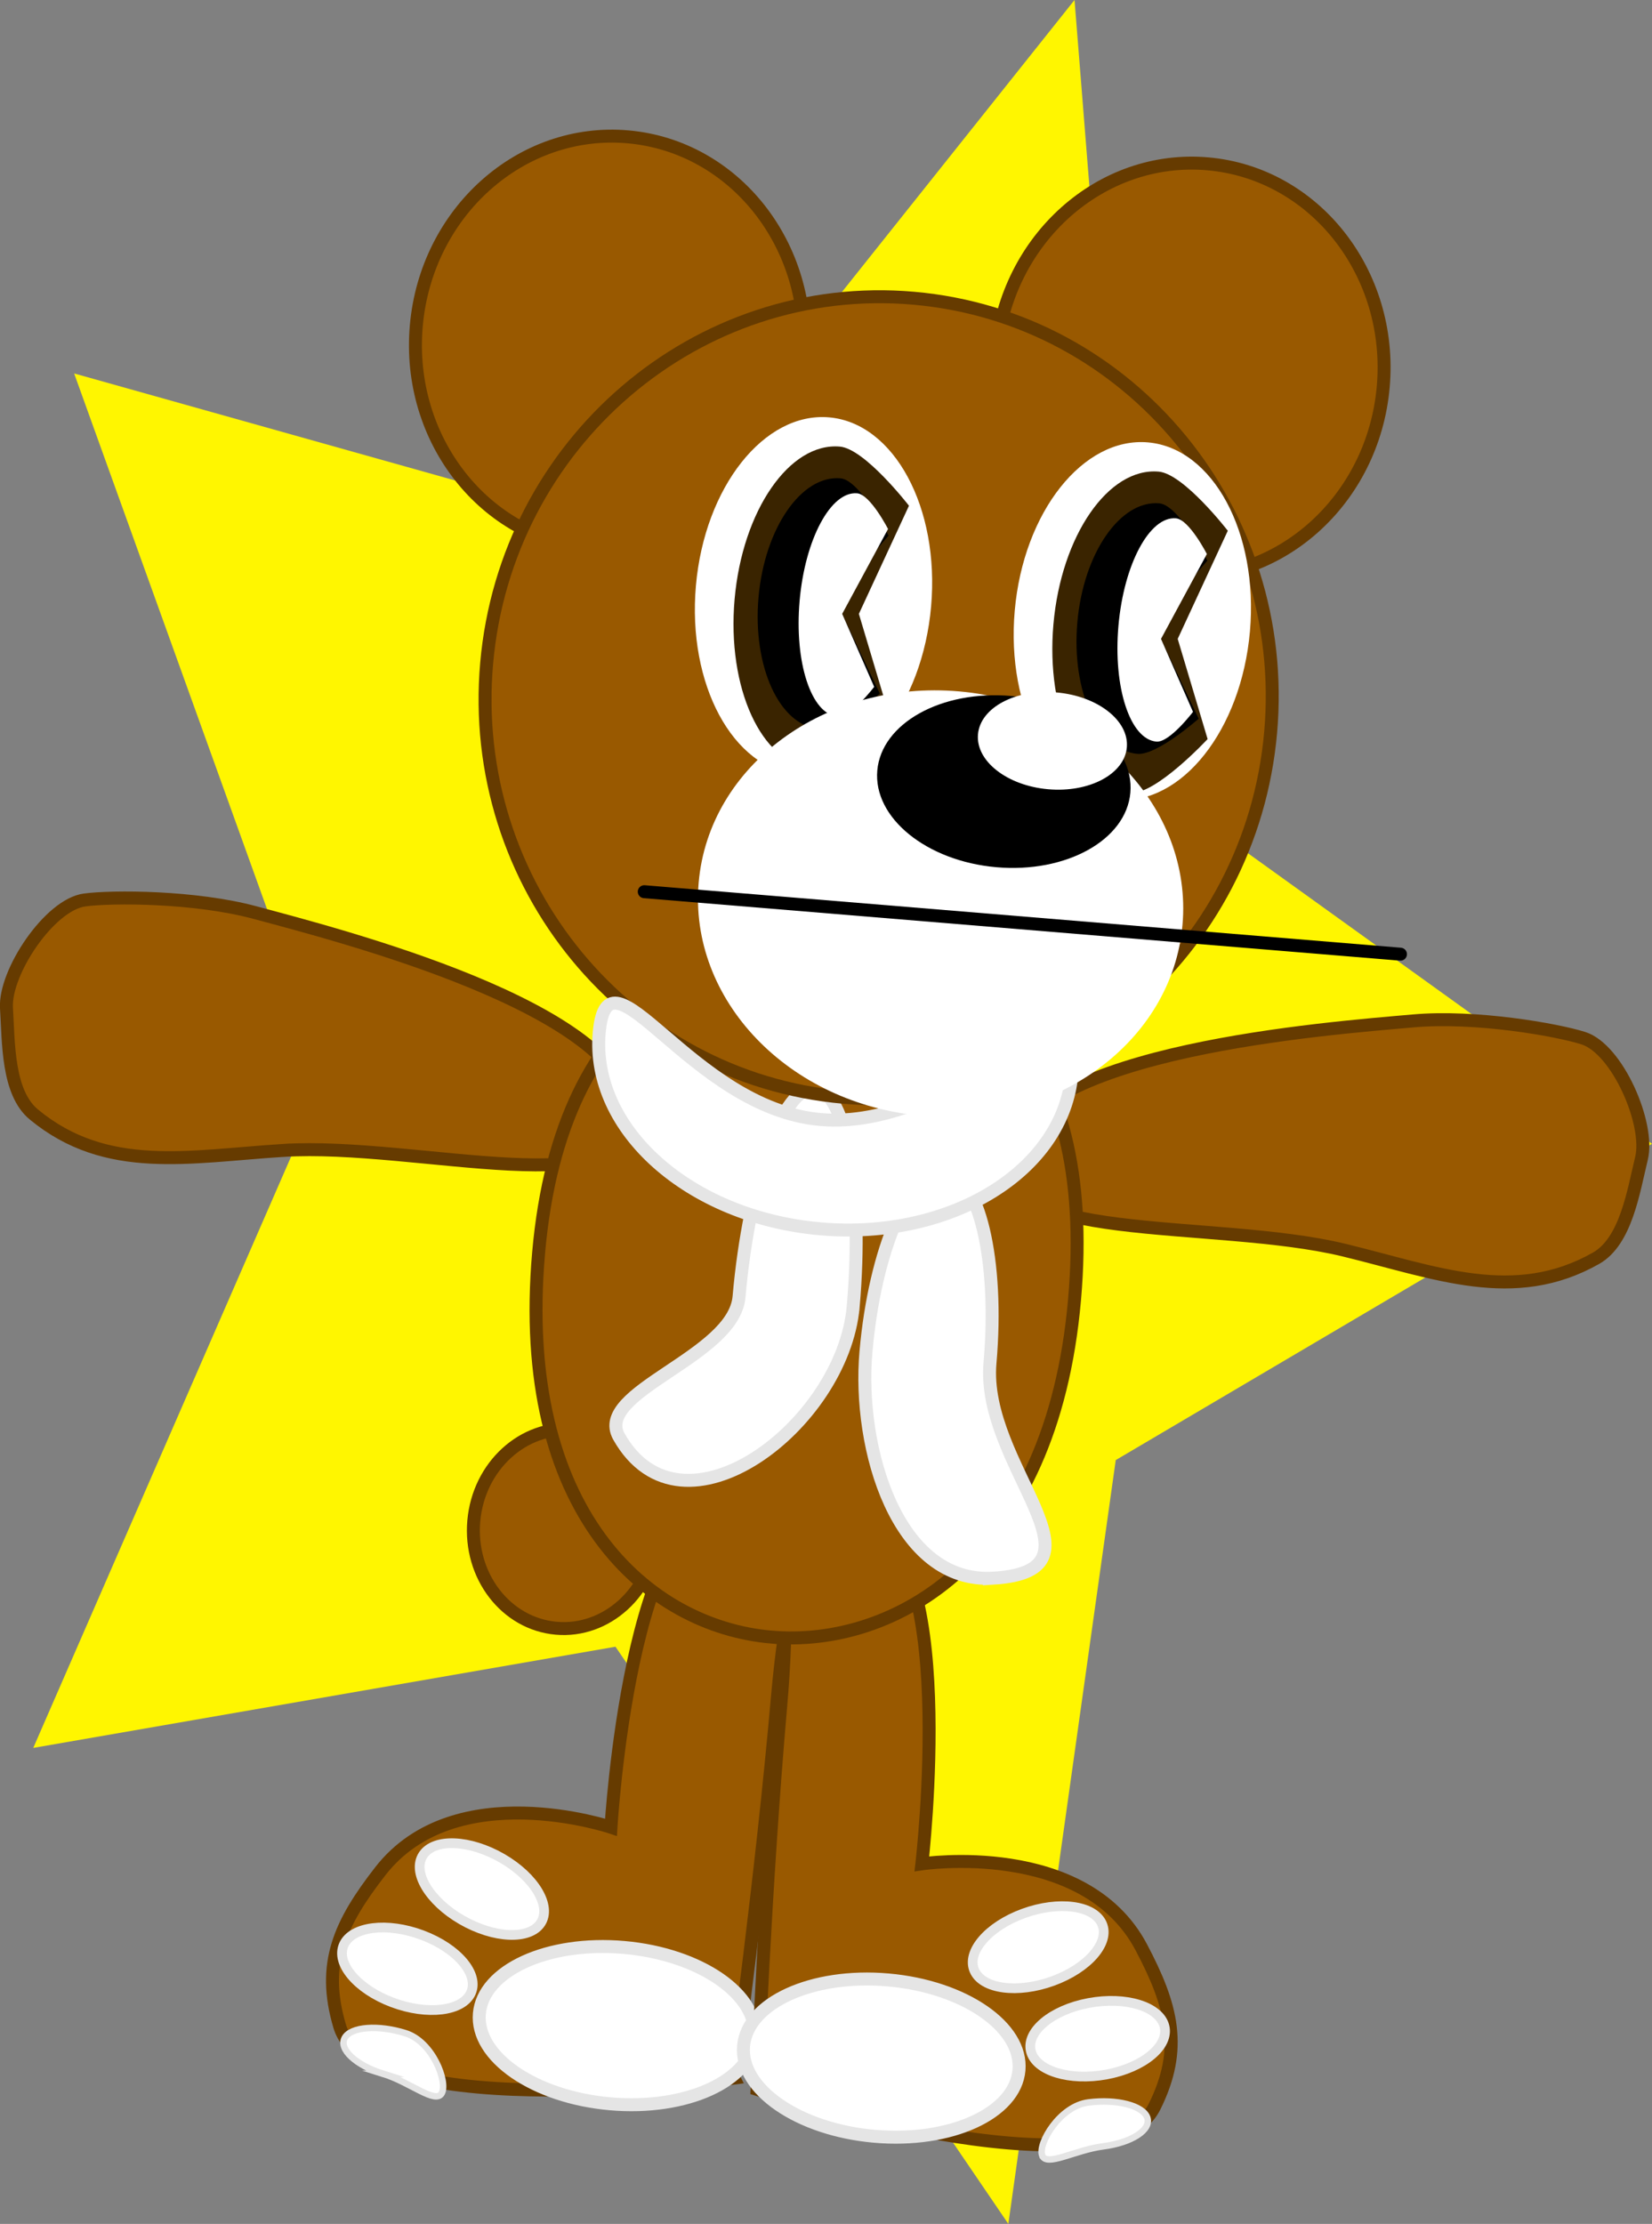 <svg version="1.1" xmlns="http://www.w3.org/2000/svg" xmlns:xlink="http://www.w3.org/1999/xlink" width="254.973" height="343.182" viewBox="0,0,254.973,343.182"><rect x="0" y="0" width="254.973" height="343.182" fill="#808080" stroke="none"/><g transform="translate(-116.327,-63.49)"><g data-paper-data="{&quot;isPaintingLayer&quot;:true}" fill-rule="nonzero" stroke-linejoin="miter" stroke-miterlimit="10" stroke-dasharray="" stroke-dashoffset="0" style="mix-blend-mode: normal"><path d="M271.957,406.672l-60.637,-89.071l-89.86,15.616l45.294,-103.858l-38.984,-108.24l88.648,24.898l65.753,-82.527l9.517,119.263l79.612,57.241l-82.767,48.808z" fill="#fff600" stroke="none" stroke-width="0" stroke-linecap="butt"/><g><path d="M202.179,314.75c-7.772,-0.683 -13.47,-8.097 -12.726,-16.56c0.744,-8.463 7.647,-14.77 15.419,-14.087c7.772,0.683 13.47,8.097 12.726,16.56c-0.744,8.463 -7.647,14.77 -15.419,14.087z" fill="#995900" stroke="#663b00" stroke-width="2" stroke-linecap="butt"/><g data-paper-data="{&quot;index&quot;:null}" stroke-linecap="butt"><path d="M229.606,384.173c0,0 -56.221,7.606 -60.86,-8.037c-2.869,-9.674 0.091,-15.931 6.284,-23.897c11.561,-14.871 35.597,-6.779 35.597,-6.779c0,0 3.01,-51.251 18.66,-49.876c15.65,1.375 9.476,1.95 7.033,29.752c-2.443,27.803 -6.714,58.836 -6.714,58.836z" data-paper-data="{&quot;origPos&quot;:null}" fill="#995900" stroke="#663b00" stroke-width="2"/><path d="M210.509,388.134c-11.737,-1.031 -20.778,-7.268 -20.193,-13.93c0.585,-6.662 10.575,-11.226 22.312,-10.195c11.737,1.031 20.778,7.268 20.193,13.93c-0.585,6.662 -10.575,11.226 -22.312,10.195z" data-paper-data="{&quot;origPos&quot;:null}" fill="#ffffff" stroke="#e5e5e5" stroke-width="2"/><path d="M175.466,383.506c-4.227,-1.324 -6.883,-3.801 -5.934,-5.533c0.95,-1.731 5.146,-2.061 9.372,-0.736c4.227,1.324 6.555,7.535 5.605,9.266c-0.95,1.731 -4.817,-1.673 -9.044,-2.997z" data-paper-data="{&quot;origPos&quot;:null,&quot;origRot&quot;:0}" fill="#ffffff" stroke="#e5e5e5" stroke-width="1"/><path d="M176.884,372.491c-5.421,-2.041 -8.778,-6.018 -7.498,-8.884c1.28,-2.866 6.713,-3.535 12.134,-1.494c5.421,2.041 8.778,6.018 7.498,8.884c-1.28,2.866 -6.713,3.535 -12.134,1.494z" data-paper-data="{&quot;origPos&quot;:null,&quot;origRot&quot;:0}" fill="#ffffff" stroke="#e5e5e5" stroke-width="1.5"/><path d="M187.562,359.736c-5.011,-2.905 -7.668,-7.38 -5.934,-9.997c1.734,-2.616 7.203,-2.383 12.214,0.522c5.011,2.905 7.668,7.38 5.934,9.997c-1.734,2.616 -7.203,2.383 -12.214,-0.522z" data-paper-data="{&quot;origPos&quot;:null,&quot;origRot&quot;:0}" fill="#ffffff" stroke="#e5e5e5" stroke-width="1.5"/></g><g data-paper-data="{&quot;index&quot;:null}" stroke-linecap="butt"><path d="M236.82,326.81c2.443,-27.803 -3.536,-29.445 12.114,-28.07c15.65,1.375 9.676,52.366 9.676,52.366c0,0 25.079,-3.776 33.869,12.883c4.709,8.924 6.532,15.601 2.02,24.627c-7.296,14.594 -61.329,-2.7 -61.329,-2.7c0,0 1.207,-31.303 3.65,-59.105z" data-paper-data="{&quot;origPos&quot;:null}" fill="#995900" stroke="#663b00" stroke-width="2"/><path d="M231.091,379.216c0.585,-6.662 10.575,-11.226 22.312,-10.195c11.737,1.031 20.778,7.268 20.193,13.93c-0.585,6.662 -10.575,11.226 -22.312,10.195c-11.737,-1.031 -20.778,-7.268 -20.193,-13.93z" data-paper-data="{&quot;origPos&quot;:null}" fill="#ffffff" stroke="#e5e5e5" stroke-width="2"/><path d="M277.168,396.074c-0.633,-1.87 2.743,-7.579 7.136,-8.147c4.393,-0.567 8.467,0.489 9.1,2.36c0.633,1.87 -2.415,3.846 -6.807,4.413c-4.393,0.567 -8.795,3.244 -9.428,1.374z" data-paper-data="{&quot;origPos&quot;:null,&quot;origRot&quot;:0}" fill="#ffffff" stroke="#e5e5e5" stroke-width="1"/><path d="M275.434,380.019c-0.761,-3.045 3.238,-6.377 8.932,-7.441c5.694,-1.064 10.926,0.542 11.687,3.588c0.761,3.045 -3.238,6.377 -8.932,7.441c-5.694,1.064 -10.926,-0.542 -11.687,-3.588z" data-paper-data="{&quot;origPos&quot;:null,&quot;origRot&quot;:0}" fill="#ffffff" stroke="#e5e5e5" stroke-width="1.5"/><path d="M266.713,367.569c-1.251,-2.879 2.145,-6.823 7.587,-8.809c5.441,-1.986 10.867,-1.263 12.118,1.616c1.251,2.879 -2.145,6.823 -7.587,8.809c-5.441,1.986 -10.867,1.263 -12.118,-1.616z" data-paper-data="{&quot;origPos&quot;:null,&quot;origRot&quot;:0}" fill="#ffffff" stroke="#e5e5e5" stroke-width="1.5"/></g><path d="M323.779,256.405c-20.218,-4.909 -55.279,-0.727 -51.773,-15.168c3.799,-15.643 49.142,-19.031 62.473,-20.209c9.556,-0.844 22.107,1.355 26.233,2.67c5.233,1.667 10.263,13.198 8.967,18.536c-1.255,5.167 -2.397,12.804 -7.023,15.425c-12.647,7.167 -24.751,2.176 -38.877,-1.254z" data-paper-data="{&quot;index&quot;:null}" fill="#995900" stroke="#663b00" stroke-width="2" stroke-linecap="butt"/><path d="M160.051,241.015c-14.507,0.914 -27.296,3.717 -38.499,-5.545c-4.098,-3.388 -3.891,-11.107 -4.225,-16.413c-0.345,-5.481 6.618,-15.959 12.062,-16.688c4.292,-0.575 17.034,-0.552 26.296,1.946c12.921,3.484 56.979,14.728 57.991,30.794c0.934,14.832 -32.86,4.599 -53.625,5.907z" fill="#995900" stroke="#663b00" stroke-width="2" stroke-linecap="butt"/><path d="M235.344,316.113c-19.034,-1.673 -39.398,-19.329 -35.886,-59.299c3.512,-39.971 27.963,-49.058 46.997,-47.386c19.034,1.673 39.228,14.683 35.715,54.654c-3.512,39.971 -27.793,53.704 -46.826,52.031z" fill="#995900" stroke="#663b00" stroke-width="2" stroke-linecap="butt"/><path d="M207.654,148.171c-16.496,-1.45 -28.618,-16.854 -27.075,-34.407c1.542,-17.553 16.165,-30.608 32.661,-29.158c16.496,1.45 28.618,16.854 27.075,34.407c-1.542,17.553 -16.165,30.608 -32.661,29.158z" fill="#995900" stroke="#663b00" stroke-width="2" stroke-linecap="butt"/><path d="M297.158,152.336c-16.496,-1.45 -28.618,-16.854 -27.075,-34.407c1.542,-17.553 16.165,-30.608 32.661,-29.158c16.496,1.45 28.618,16.854 27.075,34.407c-1.542,17.553 -16.165,30.608 -32.661,29.158z" fill="#995900" stroke="#663b00" stroke-width="2" stroke-linecap="butt"/><path d="M248.007,265.149c-1.598,18.188 -26.432,37.255 -36.149,20.031c-3.923,-6.954 17.716,-12.263 18.535,-21.579c1.598,-18.188 6.837,-32.585 11.701,-32.158c4.864,0.427 7.512,15.518 5.914,33.706z" fill="#ffffff" stroke="#e5e5e5" stroke-width="2" stroke-linecap="butt"/><path d="M269.671,307.023c-14.854,0.931 -21.001,-20.024 -19.693,-34.908c1.394,-15.861 6.81,-28.343 12.097,-27.878c5.287,0.465 8.443,13.699 7.05,29.561c-1.394,15.861 19.407,32.044 0.546,33.226z" fill="#ffffff" stroke="#e5e5e5" stroke-width="2" stroke-linecap="butt"/><path d="M246.522,232.815c-33.415,-2.936 -58.077,-32.919 -55.085,-66.968c2.992,-34.049 32.505,-59.271 65.92,-56.335c33.415,2.936 58.077,32.919 55.085,66.968c-2.992,34.049 -32.505,59.271 -65.92,56.335z" fill="#995900" stroke="#663b00" stroke-width="2" stroke-linecap="butt"/><path d="M239.463,183.039c-10.024,-0.881 -17.066,-13.939 -15.728,-29.166c1.338,-15.227 10.549,-26.857 20.573,-25.976c10.024,0.881 17.066,13.939 15.728,29.166c-1.338,15.227 -10.549,26.857 -20.573,25.976z" fill="#ffffff" stroke="none" stroke-width="0" stroke-linecap="butt"/><g stroke="none" stroke-width="1" stroke-linecap="butt"><path d="M245.953,132.405c3.88,0.341 10.666,9.126 10.666,9.126l-7.73,16.688l4.615,15.458c0,0 -8.028,8.641 -11.908,8.3c-3.88,-0.341 -7.154,-3.426 -9.305,-8.138c-2.154,-4.709 -3.185,-11.046 -2.584,-17.884c0.601,-6.838 2.721,-12.898 5.663,-17.159c2.94,-4.265 6.702,-6.731 10.582,-6.39z" data-paper-data="{&quot;origPos&quot;:null}" fill="#3a2400"/><path d="M246.068,137.303c3.026,0.266 7.395,8.836 7.395,8.836l-8.312,9.726l6.971,14.666c0,0 -6.426,5.695 -9.452,5.429c-3.026,-0.266 -5.579,-2.672 -7.257,-6.346c-1.68,-3.673 -2.484,-8.614 -2.015,-13.947c0.469,-5.333 2.122,-10.058 4.417,-13.382c2.293,-3.326 5.227,-5.249 8.252,-4.984z" data-paper-data="{&quot;origPos&quot;:null}" fill="#000000"/><path d="M248.624,139.615c2.034,0.179 4.765,5.507 4.765,5.507l-7.078,13.097l4.938,11.259c0,0 -3.619,4.771 -5.653,4.592c-2.034,-0.179 -3.705,-2.27 -4.765,-5.507c-1.061,-3.234 -1.507,-7.613 -1.09,-12.368c0.418,-4.755 1.622,-8.989 3.23,-11.988c1.609,-3.003 3.619,-4.771 5.653,-4.592z" data-paper-data="{&quot;origPos&quot;:null}" fill="#ffffff"/></g><path d="M288.671,186.9c-10.024,-0.881 -17.066,-13.939 -15.728,-29.166c1.338,-15.227 10.549,-26.857 20.573,-25.976c10.024,0.881 17.066,13.939 15.728,29.166c-1.338,15.227 -10.549,26.857 -20.573,25.976z" fill="#ffffff" stroke="none" stroke-width="0" stroke-linecap="butt"/><g stroke="none" stroke-width="1" stroke-linecap="butt"><path d="M295.161,136.266c3.88,0.341 10.666,9.126 10.666,9.126l-7.73,16.688l4.615,15.458c0,0 -8.028,8.641 -11.908,8.3c-3.88,-0.341 -7.154,-3.426 -9.305,-8.138c-2.154,-4.709 -3.185,-11.046 -2.584,-17.884c0.601,-6.838 2.721,-12.898 5.663,-17.159c2.94,-4.265 6.702,-6.731 10.582,-6.39z" data-paper-data="{&quot;origPos&quot;:null}" fill="#3a2400"/><path d="M295.276,141.164c3.026,0.266 7.395,8.836 7.395,8.836l-8.312,9.726l6.971,14.666c0,0 -6.426,5.695 -9.452,5.429c-3.026,-0.266 -5.579,-2.672 -7.257,-6.346c-1.68,-3.673 -2.484,-8.614 -2.015,-13.947c0.469,-5.333 2.122,-10.058 4.417,-13.382c2.293,-3.326 5.227,-5.249 8.252,-4.984z" data-paper-data="{&quot;origPos&quot;:null}" fill="#000000"/><path d="M297.832,143.476c2.034,0.179 4.765,5.507 4.765,5.507l-7.078,13.097l4.938,11.259c0,0 -3.619,4.771 -5.653,4.592c-2.034,-0.179 -3.705,-2.27 -4.765,-5.507c-1.061,-3.234 -1.507,-7.613 -1.09,-12.368c0.418,-4.755 1.622,-8.989 3.23,-11.988c1.609,-3.003 3.619,-4.771 5.653,-4.592z" data-paper-data="{&quot;origPos&quot;:null}" fill="#ffffff"/></g><path d="M242.906,253.11c-20.144,-1.77 -35.408,-15.328 -34.094,-30.283c1.314,-14.955 14,11.649 34.144,13.419c20.144,1.77 40.117,-21.964 38.803,-7.009c-1.314,14.955 -18.709,25.643 -38.853,23.873z" fill="#ffffff" stroke="#e5e5e5" stroke-width="2" stroke-linecap="butt"/><g stroke="none" stroke-width="0" stroke-linecap="butt"><path d="M258.624,235.665c-20.62,-1.812 -36.047,-17.939 -34.458,-36.021c1.589,-18.082 19.593,-31.271 40.212,-29.46c20.62,1.812 36.047,17.939 34.458,36.021c-1.589,18.082 -19.593,31.271 -40.212,29.46z" data-paper-data="{&quot;origPos&quot;:null}" fill="#ffffff"/><path d="M270.098,197.313c-10.786,-0.948 -19.01,-7.631 -18.368,-14.927c0.641,-7.296 9.904,-12.443 20.69,-11.495c10.786,0.948 19.01,7.631 18.368,14.927c-0.641,7.296 -9.904,12.443 -20.69,11.495z" data-paper-data="{&quot;origPos&quot;:null}" fill="#000000"/><path d="M278.101,185.282c-6.345,-0.557 -11.194,-4.353 -10.832,-8.477c0.362,-4.124 5.799,-7.015 12.144,-6.458c6.345,0.557 11.194,4.353 10.832,8.477c-0.362,4.124 -5.799,7.015 -12.144,6.458z" data-paper-data="{&quot;origPos&quot;:null}" fill="#ffffff"/></g><path d="M215.764,201.092l116.713,9.642" fill="none" stroke="#000000" stroke-width="2" stroke-linecap="round"/></g></g></g></svg>